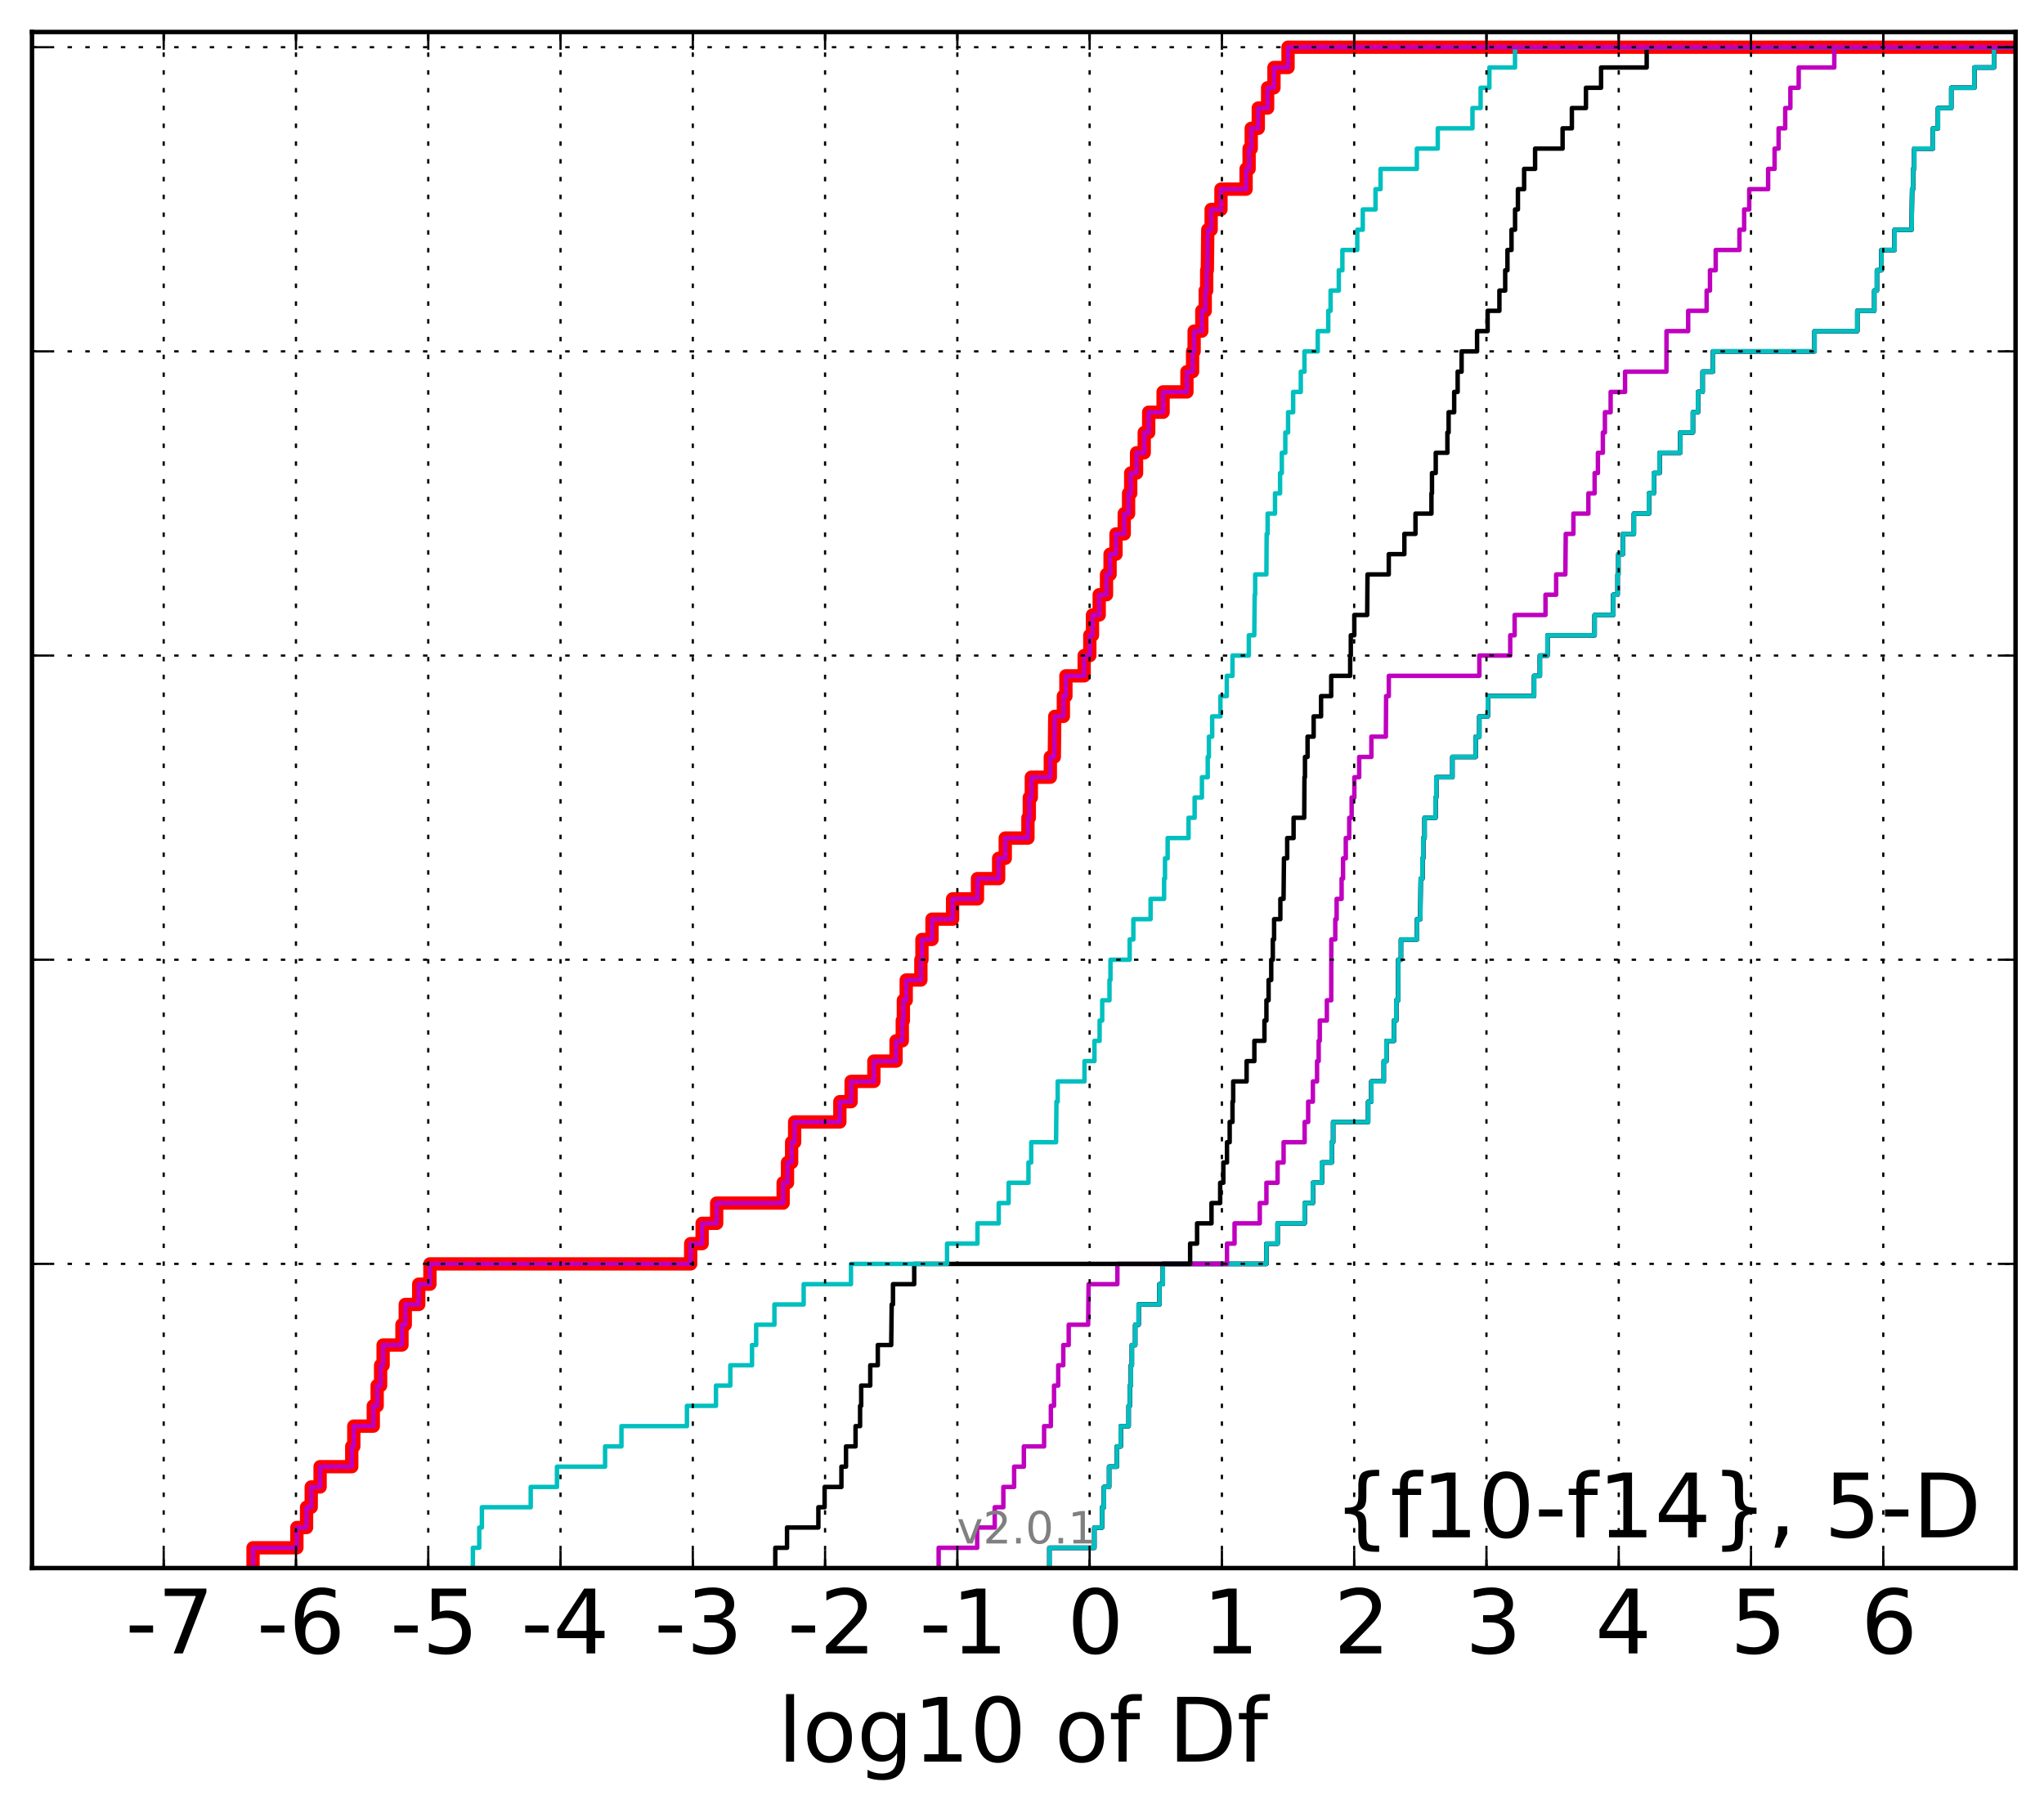<?xml version="1.0" encoding="utf-8" standalone="no"?>
<!DOCTYPE svg PUBLIC "-//W3C//DTD SVG 1.1//EN"
  "http://www.w3.org/Graphics/SVG/1.1/DTD/svg11.dtd">
<!-- Created with matplotlib (http://matplotlib.org/) -->
<svg height="407pt" version="1.1" viewBox="0 0 460 407" width="460pt" xmlns="http://www.w3.org/2000/svg" xmlns:xlink="http://www.w3.org/1999/xlink">
 <defs>
  <style type="text/css">
*{stroke-linecap:butt;stroke-linejoin:round;}
  </style>
 </defs>
 <g id="figure_1">
  <g id="patch_1">
   <path d="
M0 407.712
L460.8 407.712
L460.8 0
L0 0
z
" style="fill:#ffffff;"/>
  </g>
  <g id="axes_1">
   <g id="patch_2">
    <path d="
M7.2 352.8
L453.6 352.8
L453.6 7.2
L7.2 7.2
z
" style="fill:#ffffff;"/>
   </g>
   <g id="line2d_1">
    <path clip-path="url(#p948daaf33d)" d="
M56.949 352.8
L56.949 348.238
L66.814 348.238
L66.814 343.675
L68.993 343.675
L68.993 339.113
L70.043 339.113
L70.043 334.55
L72.04 334.55
L72.04 329.988
L79.16 329.988
L79.16 325.426
L79.623 325.426
L79.623 320.863
L84.01 320.863
L84.01 316.301
L84.882 316.301
L84.882 311.739
L85.654 311.739
L85.654 307.176
L86.222 307.176
L86.222 302.614
L90.461 302.614
L90.461 298.051
L91.207 298.051
L91.207 293.489
L94.236 293.489
L94.236 288.927
L96.753 288.927
L96.753 284.364
L155.438 284.364
L155.438 279.802
L158.012 279.802
L158.012 275.24
L161.285 275.24
L161.285 270.677
L176.246 270.677
L176.246 266.115
L177.224 266.115
L177.224 261.552
L178.153 261.552
L178.153 256.99
L178.832 256.99
L178.832 252.428
L189.008 252.428
L189.008 247.865
L191.544 247.865
L191.544 243.303
L196.665 243.303
L196.665 238.741
L201.655 238.741
L201.655 234.178
L203.058 234.178
L203.058 229.616
L203.302 229.616
L203.302 225.053
L203.945 225.053
L203.945 220.491
L207.242 220.491
L207.242 215.929
L207.484 215.929
L207.484 211.366
L209.744 211.366
L209.744 206.804
L214.378 206.804
L214.378 202.242
L219.976 202.242
L219.976 197.679
L224.742 197.679
L224.742 193.117
L226.232 193.117
L226.232 188.554
L231.336 188.554
L231.336 183.992
L231.645 183.992
L231.645 179.43
L232.1 179.43
L232.1 174.867
L236.375 174.867
L236.375 170.305
L237.274 170.305
L237.371 161.18
L239.31 161.18
L239.31 156.618
L239.882 156.618
L239.882 152.055
L243.989 152.055
L243.989 147.493
L245.264 147.493
L245.264 142.931
L245.863 142.931
L245.863 138.368
L247.376 138.368
L247.376 133.806
L249.021 133.806
L249.021 129.244
L249.822 129.244
L249.822 124.681
L251.156 124.681
L251.156 120.119
L253.009 120.119
L253.009 115.556
L253.987 115.556
L253.987 110.994
L254.465 110.994
L254.465 106.432
L255.781 106.432
L255.781 101.869
L257.508 101.869
L257.508 97.307
L258.514 97.307
L258.514 92.745
L261.756 92.745
L261.756 88.182
L267.12 88.182
L267.12 83.62
L268.39 83.62
L268.39 79.057
L268.737 79.057
L268.737 74.495
L270.467 74.495
L270.467 69.933
L271.239 69.933
L271.239 65.37
L271.563 65.37
L271.563 60.808
L271.709 60.808
L271.812 51.683
L272.569 51.683
L272.569 47.121
L274.775 47.121
L274.775 42.558
L280.433 42.558
L280.433 37.996
L281.109 37.996
L281.109 33.434
L281.591 33.434
L281.591 28.871
L283.175 28.871
L283.175 24.309
L285.276 24.309
L285.276 19.747
L286.706 19.747
L286.706 15.184
L289.871 15.184
L289.871 10.622
L289.871 10.622
L453.6 10.622
L453.6 10.622" style="fill:none;stroke:#ff0000;stroke-linecap:square;stroke-width:3.0;"/>
   </g>
   <g id="line2d_2">
    <path clip-path="url(#p948daaf33d)" d="
M236.164 352.8
L236.164 348.238
L246.281 348.238
L246.281 343.675
L248.027 343.675
L248.027 339.113
L248.439 339.113
L248.439 334.55
L249.602 334.55
L249.602 329.988
L251.344 329.988
L251.344 325.426
L252.229 325.426
L252.229 320.863
L254.001 320.863
L254.001 316.301
L254.28 316.301
L254.28 311.739
L254.506 311.739
L254.506 307.176
L254.728 307.176
L254.728 302.614
L255.477 302.614
L255.477 298.051
L256.248 298.051
L256.248 293.489
L260.927 293.489
L260.927 288.927
L261.703 288.927
L261.703 284.364
L285.005 284.364
L285.005 279.802
L287.519 279.802
L287.519 275.24
L293.609 275.24
L293.609 270.677
L295.466 270.677
L295.466 266.115
L297.479 266.115
L297.479 261.552
L299.692 261.552
L299.692 256.99
L300.019 256.99
L300.019 252.428
L307.902 252.428
L307.902 247.865
L308.623 247.865
L308.623 243.303
L311.415 243.303
L311.415 238.741
L312.008 238.741
L312.008 234.178
L313.718 234.178
L313.718 229.616
L314.23 229.616
L314.23 225.053
L314.65 225.053
L314.68 215.929
L315.284 215.929
L315.284 211.366
L318.9 211.366
L318.9 206.804
L319.642 206.804
L319.73 197.679
L320.116 197.679
L320.116 193.117
L320.3 193.117
L320.3 188.554
L320.599 188.554
L320.599 183.992
L323.061 183.992
L323.061 179.43
L323.234 179.43
L323.234 174.867
L326.864 174.867
L326.864 170.305
L332.106 170.305
L332.106 165.743
L332.926 165.743
L332.926 161.18
L334.828 161.18
L334.828 156.618
L345.247 156.618
L345.247 152.055
L346.545 152.055
L346.545 147.493
L348.254 147.493
L348.254 142.931
L358.869 142.931
L358.869 138.368
L363.051 138.368
L363.051 133.806
L364.041 133.806
L364.041 129.244
L364.212 129.244
L364.212 124.681
L365.258 124.681
L365.258 120.119
L367.704 120.119
L367.704 115.556
L371.09 115.556
L371.09 110.994
L372.184 110.994
L372.184 106.432
L373.483 106.432
L373.483 101.869
L378.146 101.869
L378.146 97.307
L380.988 97.307
L380.988 92.745
L382.138 92.745
L382.138 88.182
L383.176 88.182
L383.176 83.62
L385.5 83.62
L385.5 79.057
L408.36 79.057
L408.36 74.495
L417.981 74.495
L417.981 69.933
L421.807 69.933
L421.807 65.37
L422.395 65.37
L422.395 60.808
L423.41 60.808
L423.41 56.245
L426.377 56.245
L426.377 51.683
L430.209 51.683
L430.315 42.558
L430.536 42.558
L430.536 37.996
L430.805 37.996
L430.805 33.434
L435.007 33.434
L435.007 28.871
L436.139 28.871
L436.139 24.309
L439.134 24.309
L439.134 19.747
L444.327 19.747
L444.327 15.184
L448.746 15.184
L448.746 10.622
L448.746 10.622
L453.6 10.622
L453.6 10.622" style="fill:none;stroke:#00bfbf;stroke-linecap:square;"/>
   </g>
   <g id="line2d_3">
    <path clip-path="url(#p948daaf33d)" d="
M236.164 352.8
L236.164 348.238
L246.281 348.238
L246.281 343.675
L248.027 343.675
L248.027 339.113
L248.439 339.113
L248.439 334.55
L249.602 334.55
L249.602 329.988
L251.344 329.988
L251.344 325.426
L252.229 325.426
L252.229 320.863
L254.001 320.863
L254.001 316.301
L254.28 316.301
L254.28 311.739
L254.506 311.739
L254.506 307.176
L254.728 307.176
L254.728 302.614
L255.477 302.614
L255.477 298.051
L256.248 298.051
L256.248 293.489
L260.927 293.489
L260.927 288.927
L261.703 288.927
L261.703 284.364
L285.005 284.364
L285.005 279.802
L287.519 279.802
L287.519 275.24
L293.609 275.24
L293.609 270.677
L295.466 270.677
L295.466 266.115
L297.479 266.115
L297.479 261.552
L299.692 261.552
L299.692 256.99
L300.019 256.99
L300.019 252.428
L307.902 252.428
L307.902 247.865
L308.623 247.865
L308.623 243.303
L311.415 243.303
L311.415 238.741
L312.008 238.741
L312.008 234.178
L313.718 234.178
L313.718 229.616
L314.23 229.616
L314.23 225.053
L314.65 225.053
L314.68 215.929
L315.284 215.929
L315.284 211.366
L318.9 211.366
L318.9 206.804
L319.642 206.804
L319.73 197.679
L320.116 197.679
L320.116 193.117
L320.3 193.117
L320.3 188.554
L320.599 188.554
L320.599 183.992
L323.061 183.992
L323.061 179.43
L323.234 179.43
L323.234 174.867
L326.864 174.867
L326.864 170.305
L332.106 170.305
L332.106 165.743
L332.926 165.743
L332.926 161.18
L334.828 161.18
L334.828 156.618
L345.247 156.618
L345.247 152.055
L346.545 152.055
L346.545 147.493
L348.254 147.493
L348.254 142.931
L358.869 142.931
L358.869 138.368
L363.051 138.368
L363.051 133.806
L364.041 133.806
L364.041 129.244
L364.212 129.244
L364.212 124.681
L365.258 124.681
L365.258 120.119
L367.704 120.119
L367.704 115.556
L371.09 115.556
L371.09 110.994
L372.184 110.994
L372.184 106.432
L373.483 106.432
L373.483 101.869
L378.146 101.869
L378.146 97.307
L380.988 97.307
L380.988 92.745
L382.138 92.745
L382.138 88.182
L383.176 88.182
L383.176 83.62
L385.5 83.62
L385.5 79.057
L408.36 79.057
L408.36 74.495
L417.981 74.495
L417.981 69.933
L421.807 69.933
L421.807 65.37
L422.395 65.37
L422.395 60.808
L423.41 60.808
L423.41 56.245
L426.377 56.245
L426.377 51.683
L430.209 51.683
L430.315 42.558
L430.536 42.558
L430.536 37.996
L430.805 37.996
L430.805 33.434
L435.007 33.434
L435.007 28.871
L436.139 28.871
L436.139 24.309
L439.134 24.309
L439.134 19.747
L444.327 19.747
L444.327 15.184
L448.746 15.184
L448.746 10.622
L448.746 10.622
L453.6 10.622
L453.6 10.622" style="fill:none;stroke:#bf00bf;stroke-linecap:square;"/>
   </g>
   <g id="line2d_4">
    <path clip-path="url(#p948daaf33d)" d="
M236.164 352.8
L236.164 348.238
L246.281 348.238
L246.281 343.675
L248.027 343.675
L248.027 339.113
L248.439 339.113
L248.439 334.55
L249.602 334.55
L249.602 329.988
L251.344 329.988
L251.344 325.426
L252.229 325.426
L252.229 320.863
L254.001 320.863
L254.001 316.301
L254.28 316.301
L254.28 311.739
L254.506 311.739
L254.506 307.176
L254.728 307.176
L254.728 302.614
L255.477 302.614
L255.477 298.051
L256.248 298.051
L256.248 293.489
L260.927 293.489
L260.927 288.927
L261.703 288.927
L261.703 284.364
L285.005 284.364
L285.005 279.802
L287.519 279.802
L287.519 275.24
L293.609 275.24
L293.609 270.677
L295.466 270.677
L295.466 266.115
L297.479 266.115
L297.479 261.552
L299.692 261.552
L299.692 256.99
L300.019 256.99
L300.019 252.428
L307.902 252.428
L307.902 247.865
L308.623 247.865
L308.623 243.303
L311.415 243.303
L311.415 238.741
L312.008 238.741
L312.008 234.178
L313.718 234.178
L313.718 229.616
L314.23 229.616
L314.23 225.053
L314.65 225.053
L314.68 215.929
L315.284 215.929
L315.284 211.366
L318.9 211.366
L318.9 206.804
L319.642 206.804
L319.73 197.679
L320.116 197.679
L320.116 193.117
L320.3 193.117
L320.3 188.554
L320.599 188.554
L320.599 183.992
L323.061 183.992
L323.061 179.43
L323.234 179.43
L323.234 174.867
L326.864 174.867
L326.864 170.305
L332.106 170.305
L332.106 165.743
L332.926 165.743
L332.926 161.18
L334.828 161.18
L334.828 156.618
L345.247 156.618
L345.247 152.055
L346.545 152.055
L346.545 147.493
L348.254 147.493
L348.254 142.931
L358.869 142.931
L358.869 138.368
L363.051 138.368
L363.051 133.806
L364.041 133.806
L364.041 129.244
L364.212 129.244
L364.212 124.681
L365.258 124.681
L365.258 120.119
L367.704 120.119
L367.704 115.556
L371.09 115.556
L371.09 110.994
L372.184 110.994
L372.184 106.432
L373.483 106.432
L373.483 101.869
L378.146 101.869
L378.146 97.307
L380.988 97.307
L380.988 92.745
L382.138 92.745
L382.138 88.182
L383.176 88.182
L383.176 83.62
L385.5 83.62
L385.5 79.057
L408.36 79.057
L408.36 74.495
L417.981 74.495
L417.981 69.933
L421.807 69.933
L421.807 65.37
L422.395 65.37
L422.395 60.808
L423.41 60.808
L423.41 56.245
L426.377 56.245
L426.377 51.683
L430.209 51.683
L430.315 42.558
L430.536 42.558
L430.536 37.996
L430.805 37.996
L430.805 33.434
L435.007 33.434
L435.007 28.871
L436.139 28.871
L436.139 24.309
L439.134 24.309
L439.134 19.747
L444.327 19.747
L444.327 15.184
L448.746 15.184
L448.746 10.622
L448.746 10.622
L453.6 10.622
L453.6 10.622" style="fill:none;stroke:#000000;stroke-linecap:square;"/>
   </g>
   <g id="line2d_5">
    <path clip-path="url(#p948daaf33d)" d="
M236.164 352.8
L236.164 348.238
L246.281 348.238
L246.281 343.675
L248.027 343.675
L248.027 339.113
L248.439 339.113
L248.439 334.55
L249.602 334.55
L249.602 329.988
L251.344 329.988
L251.344 325.426
L252.229 325.426
L252.229 320.863
L254.001 320.863
L254.001 316.301
L254.28 316.301
L254.28 311.739
L254.506 311.739
L254.506 307.176
L254.728 307.176
L254.728 302.614
L255.477 302.614
L255.477 298.051
L256.248 298.051
L256.248 293.489
L260.927 293.489
L260.927 288.927
L261.703 288.927
L261.703 284.364
L285.005 284.364
L285.005 279.802
L287.519 279.802
L287.519 275.24
L293.609 275.24
L293.609 270.677
L295.466 270.677
L295.466 266.115
L297.479 266.115
L297.479 261.552
L299.692 261.552
L299.692 256.99
L300.019 256.99
L300.019 252.428
L307.902 252.428
L307.902 247.865
L308.623 247.865
L308.623 243.303
L311.415 243.303
L311.415 238.741
L312.008 238.741
L312.008 234.178
L313.718 234.178
L313.718 229.616
L314.23 229.616
L314.23 225.053
L314.65 225.053
L314.68 215.929
L315.284 215.929
L315.284 211.366
L318.9 211.366
L318.9 206.804
L319.642 206.804
L319.73 197.679
L320.116 197.679
L320.116 193.117
L320.3 193.117
L320.3 188.554
L320.599 188.554
L320.599 183.992
L323.061 183.992
L323.061 179.43
L323.234 179.43
L323.234 174.867
L326.864 174.867
L326.864 170.305
L332.106 170.305
L332.106 165.743
L332.926 165.743
L332.926 161.18
L334.828 161.18
L334.828 156.618
L345.247 156.618
L345.247 152.055
L346.545 152.055
L346.545 147.493
L348.254 147.493
L348.254 142.931
L358.869 142.931
L358.869 138.368
L363.051 138.368
L363.051 133.806
L364.041 133.806
L364.041 129.244
L364.212 129.244
L364.212 124.681
L365.258 124.681
L365.258 120.119
L367.704 120.119
L367.704 115.556
L371.09 115.556
L371.09 110.994
L372.184 110.994
L372.184 106.432
L373.483 106.432
L373.483 101.869
L378.146 101.869
L378.146 97.307
L380.988 97.307
L380.988 92.745
L382.138 92.745
L382.138 88.182
L383.176 88.182
L383.176 83.62
L385.5 83.62
L385.5 79.057
L408.36 79.057
L408.36 74.495
L417.981 74.495
L417.981 69.933
L421.807 69.933
L421.807 65.37
L422.395 65.37
L422.395 60.808
L423.41 60.808
L423.41 56.245
L426.377 56.245
L426.377 51.683
L430.209 51.683
L430.315 42.558
L430.536 42.558
L430.536 37.996
L430.805 37.996
L430.805 33.434
L435.007 33.434
L435.007 28.871
L436.139 28.871
L436.139 24.309
L439.134 24.309
L439.134 19.747
L444.327 19.747
L444.327 15.184
L448.746 15.184
L448.746 10.622
L448.746 10.622
L453.6 10.622
L453.6 10.622" style="fill:none;stroke:#00bfbf;stroke-linecap:square;"/>
   </g>
   <g id="line2d_6">
    <path clip-path="url(#p948daaf33d)" d="
M211.242 352.8
L211.242 348.238
L219.912 348.238
L219.912 343.675
L223.86 343.675
L223.86 339.113
L225.802 339.113
L225.802 334.55
L228.23 334.55
L228.23 329.988
L230.418 329.988
L230.418 325.426
L234.974 325.426
L234.974 320.863
L236.495 320.863
L236.495 316.301
L237.211 316.301
L237.211 311.739
L238.151 311.739
L238.151 307.176
L239.294 307.176
L239.294 302.614
L240.513 302.614
L240.513 298.051
L244.887 298.051
L244.991 288.927
L251.467 288.927
L251.467 284.364
L276.135 284.364
L276.135 279.802
L277.834 279.802
L277.834 275.24
L283.513 275.24
L283.513 270.677
L285.005 270.677
L285.005 266.115
L287.519 266.115
L287.519 261.552
L288.871 261.552
L288.871 256.99
L293.609 256.99
L293.609 252.428
L294.403 252.428
L294.403 247.865
L295.466 247.865
L295.466 243.303
L296.404 243.303
L296.404 238.741
L296.766 238.741
L296.766 234.178
L297.015 234.178
L297.015 229.616
L298.608 229.616
L298.608 225.053
L299.591 225.053
L299.614 211.366
L300.502 211.366
L300.502 206.804
L300.809 206.804
L300.809 202.242
L301.928 202.242
L301.928 197.679
L302.254 197.679
L302.254 193.117
L302.867 193.117
L302.867 188.554
L303.642 188.554
L303.642 183.992
L304.186 183.992
L304.186 179.43
L304.796 179.43
L304.796 174.867
L305.884 174.867
L305.884 170.305
L308.626 170.305
L308.626 165.743
L311.885 165.743
L311.946 156.618
L312.551 156.618
L312.551 152.055
L332.926 152.055
L332.926 147.493
L339.873 147.493
L339.873 142.931
L340.866 142.931
L340.866 138.368
L347.813 138.368
L347.813 133.806
L350.207 133.806
L350.207 129.244
L352.281 129.244
L352.37 120.119
L354.093 120.119
L354.093 115.556
L357.464 115.556
L357.464 110.994
L358.869 110.994
L358.869 106.432
L359.61 106.432
L359.61 101.869
L360.72 101.869
L360.72 97.307
L361.184 97.307
L361.184 92.745
L362.473 92.745
L362.473 88.182
L365.719 88.182
L365.719 83.62
L375.029 83.62
L375.047 74.495
L379.922 74.495
L379.922 69.933
L384.076 69.933
L384.076 65.37
L384.827 65.37
L384.827 60.808
L386.117 60.808
L386.117 56.245
L391.46 56.245
L391.46 51.683
L392.517 51.683
L392.517 47.121
L393.666 47.121
L393.666 42.558
L397.919 42.558
L397.919 37.996
L399.37 37.996
L399.37 33.434
L400.274 33.434
L400.274 28.871
L401.762 28.871
L401.762 24.309
L402.922 24.309
L402.922 19.747
L404.795 19.747
L404.795 15.184
L412.806 15.184
L412.806 10.622
L412.806 10.622
L453.6 10.622
L453.6 10.622" style="fill:none;stroke:#bf00bf;stroke-linecap:square;"/>
   </g>
   <g id="line2d_7">
    <path clip-path="url(#p948daaf33d)" d="
M174.477 352.8
L174.477 348.238
L177.12 348.238
L177.12 343.675
L184.175 343.675
L184.175 339.113
L185.576 339.113
L185.576 334.55
L189.359 334.55
L189.359 329.988
L190.394 329.988
L190.394 325.426
L192.54 325.426
L192.54 320.863
L193.56 320.863
L193.56 316.301
L193.812 316.301
L193.812 311.739
L195.851 311.739
L195.851 307.176
L197.548 307.176
L197.548 302.614
L200.567 302.614
L200.675 293.489
L200.964 293.489
L200.964 288.927
L205.742 288.927
L205.742 284.364
L267.834 284.364
L267.834 279.802
L269.402 279.802
L269.402 275.24
L272.646 275.24
L272.646 270.677
L274.598 270.677
L274.598 266.115
L275.31 266.115
L275.31 261.552
L276.131 261.552
L276.131 256.99
L276.738 256.99
L276.738 252.428
L277.373 252.428
L277.373 247.865
L277.53 247.865
L277.53 243.303
L280.55 243.303
L280.55 238.741
L282.293 238.741
L282.293 234.178
L284.561 234.178
L284.561 229.616
L285.005 229.616
L285.005 225.053
L285.493 225.053
L285.493 220.491
L286.091 220.491
L286.091 215.929
L286.447 215.929
L286.447 211.366
L286.735 211.366
L286.735 206.804
L288.145 206.804
L288.145 202.242
L288.863 202.242
L288.953 193.117
L289.68 193.117
L289.68 188.554
L291.119 188.554
L291.119 183.992
L293.515 183.992
L293.571 174.867
L293.681 174.867
L293.681 170.305
L294.264 170.305
L294.264 165.743
L295.636 165.743
L295.636 161.18
L297.306 161.18
L297.306 156.618
L299.586 156.618
L299.586 152.055
L303.854 152.055
L303.854 147.493
L303.997 147.493
L303.997 142.931
L304.785 142.931
L304.785 138.368
L307.684 138.368
L307.759 129.244
L312.541 129.244
L312.541 124.681
L316.051 124.681
L316.051 120.119
L318.552 120.119
L318.552 115.556
L322.146 115.556
L322.146 110.994
L322.266 110.994
L322.266 106.432
L323.113 106.432
L323.113 101.869
L325.733 101.869
L325.733 97.307
L326.009 97.307
L326.009 92.745
L327.262 92.745
L327.262 88.182
L328.044 88.182
L328.044 83.62
L328.932 83.62
L328.932 79.057
L332.415 79.057
L332.415 74.495
L334.787 74.495
L334.787 69.933
L337.439 69.933
L337.439 65.37
L338.743 65.37
L338.743 60.808
L339.247 60.808
L339.247 56.245
L340.165 56.245
L340.165 51.683
L340.961 51.683
L340.961 47.121
L341.607 47.121
L341.607 42.558
L343.001 42.558
L343.001 37.996
L345.471 37.996
L345.471 33.434
L351.66 33.434
L351.66 28.871
L353.748 28.871
L353.748 24.309
L356.916 24.309
L356.916 19.747
L360.319 19.747
L360.319 15.184
L370.586 15.184
L370.586 10.622
L370.586 10.622
L453.6 10.622
L453.6 10.622" style="fill:none;stroke:#000000;stroke-linecap:square;"/>
   </g>
   <g id="line2d_8">
    <path clip-path="url(#p948daaf33d)" d="
M106.42 352.8
L106.42 348.238
L107.851 348.238
L107.851 343.675
L108.45 343.675
L108.45 339.113
L119.439 339.113
L119.439 334.55
L125.341 334.55
L125.341 329.988
L136.175 329.988
L136.175 325.426
L139.858 325.426
L139.858 320.863
L154.593 320.863
L154.593 316.301
L161.129 316.301
L161.129 311.739
L164.357 311.739
L164.357 307.176
L169.242 307.176
L169.242 302.614
L170.17 302.614
L170.17 298.051
L174.283 298.051
L174.283 293.489
L180.862 293.489
L180.862 288.927
L191.514 288.927
L191.514 284.364
L213.13 284.364
L213.13 279.802
L219.977 279.802
L219.977 275.24
L224.761 275.24
L224.761 270.677
L226.991 270.677
L226.991 266.115
L231.454 266.115
L231.454 261.552
L232.07 261.552
L232.07 256.99
L237.667 256.99
L237.755 247.865
L238.034 247.865
L238.034 243.303
L244.061 243.303
L244.061 238.741
L246.305 238.741
L246.305 234.178
L247.466 234.178
L247.466 229.616
L248.051 229.616
L248.051 225.053
L249.69 225.053
L249.69 220.491
L249.914 220.491
L249.914 215.929
L254.231 215.929
L254.231 211.366
L255.063 211.366
L255.063 206.804
L258.938 206.804
L258.938 202.242
L261.979 202.242
L261.979 197.679
L262.185 197.679
L262.185 193.117
L262.78 193.117
L262.78 188.554
L267.484 188.554
L267.484 183.992
L268.849 183.992
L268.849 179.43
L270.492 179.43
L270.492 174.867
L271.797 174.867
L271.797 170.305
L272.061 170.305
L272.061 165.743
L272.8 165.743
L272.8 161.18
L274.654 161.18
L274.654 156.618
L276.086 156.618
L276.086 152.055
L277.373 152.055
L277.373 147.493
L281.05 147.493
L281.05 142.931
L282.274 142.931
L282.371 133.806
L282.475 133.806
L282.475 129.244
L285.002 129.244
L285.061 120.119
L285.277 120.119
L285.277 115.556
L286.94 115.556
L286.94 110.994
L288.082 110.994
L288.082 106.432
L288.474 106.432
L288.474 101.869
L289.261 101.869
L289.261 97.307
L289.881 97.307
L289.881 92.745
L291.024 92.745
L291.024 88.182
L292.743 88.182
L292.743 83.62
L293.563 83.62
L293.563 79.057
L296.557 79.057
L296.557 74.495
L298.926 74.495
L298.926 69.933
L299.446 69.933
L299.446 65.37
L301.297 65.37
L301.297 60.808
L302.102 60.808
L302.102 56.245
L305.454 56.245
L305.454 51.683
L306.695 51.683
L306.695 47.121
L309.557 47.121
L309.557 42.558
L310.692 42.558
L310.692 37.996
L318.864 37.996
L318.864 33.434
L323.573 33.434
L323.573 28.871
L331.376 28.871
L331.376 24.309
L333.208 24.309
L333.208 19.747
L335.18 19.747
L335.18 15.184
L340.953 15.184
L340.953 10.622
L340.953 10.622
L453.6 10.622
L453.6 10.622" style="fill:none;stroke:#00bfbf;stroke-linecap:square;"/>
   </g>
   <g id="line2d_9">
    <path clip-path="url(#p948daaf33d)" d="
M56.949 352.8
L56.949 348.238
L66.814 348.238
L66.814 343.675
L68.993 343.675
L68.993 339.113
L70.043 339.113
L70.043 334.55
L72.04 334.55
L72.04 329.988
L79.16 329.988
L79.16 325.426
L79.623 325.426
L79.623 320.863
L84.01 320.863
L84.01 316.301
L84.882 316.301
L84.882 311.739
L85.654 311.739
L85.654 307.176
L86.222 307.176
L86.222 302.614
L90.461 302.614
L90.461 298.051
L91.207 298.051
L91.207 293.489
L94.236 293.489
L94.236 288.927
L96.753 288.927
L96.753 284.364
L155.438 284.364
L155.438 279.802
L158.012 279.802
L158.012 275.24
L161.285 275.24
L161.285 270.677
L176.246 270.677
L176.246 266.115
L177.224 266.115
L177.224 261.552
L178.153 261.552
L178.153 256.99
L178.832 256.99
L178.832 252.428
L189.008 252.428
L189.008 247.865
L191.544 247.865
L191.544 243.303
L196.665 243.303
L196.665 238.741
L201.655 238.741
L201.655 234.178
L203.058 234.178
L203.058 229.616
L203.302 229.616
L203.302 225.053
L203.945 225.053
L203.945 220.491
L207.242 220.491
L207.242 215.929
L207.484 215.929
L207.484 211.366
L209.744 211.366
L209.744 206.804
L214.378 206.804
L214.378 202.242
L219.976 202.242
L219.976 197.679
L224.742 197.679
L224.742 193.117
L226.232 193.117
L226.232 188.554
L231.336 188.554
L231.336 183.992
L231.645 183.992
L231.645 179.43
L232.1 179.43
L232.1 174.867
L236.375 174.867
L236.375 170.305
L237.274 170.305
L237.371 161.18
L239.31 161.18
L239.31 156.618
L239.882 156.618
L239.882 152.055
L243.989 152.055
L243.989 147.493
L245.264 147.493
L245.264 142.931
L245.863 142.931
L245.863 138.368
L247.376 138.368
L247.376 133.806
L249.021 133.806
L249.021 129.244
L249.822 129.244
L249.822 124.681
L251.156 124.681
L251.156 120.119
L253.009 120.119
L253.009 115.556
L253.987 115.556
L253.987 110.994
L254.465 110.994
L254.465 106.432
L255.781 106.432
L255.781 101.869
L257.508 101.869
L257.508 97.307
L258.514 97.307
L258.514 92.745
L261.756 92.745
L261.756 88.182
L267.12 88.182
L267.12 83.62
L268.39 83.62
L268.39 79.057
L268.737 79.057
L268.737 74.495
L270.467 74.495
L270.467 69.933
L271.239 69.933
L271.239 65.37
L271.563 65.37
L271.563 60.808
L271.709 60.808
L271.812 51.683
L272.569 51.683
L272.569 47.121
L274.775 47.121
L274.775 42.558
L280.433 42.558
L280.433 37.996
L281.109 37.996
L281.109 33.434
L281.591 33.434
L281.591 28.871
L283.175 28.871
L283.175 24.309
L285.276 24.309
L285.276 19.747
L286.706 19.747
L286.706 15.184
L289.871 15.184
L289.871 10.622
L289.871 10.622
L453.6 10.622
L453.6 10.622" style="fill:none;stroke:#bf00bf;stroke-linecap:square;"/>
   </g>
   <g id="patch_3">
    <path d="
M7.2 7.2
L453.6 7.2" style="fill:none;stroke:#000000;stroke-linecap:square;stroke-linejoin:miter;"/>
   </g>
   <g id="patch_4">
    <path d="
M453.6 352.8
L453.6 7.2" style="fill:none;stroke:#000000;stroke-linecap:square;stroke-linejoin:miter;"/>
   </g>
   <g id="patch_5">
    <path d="
M7.2 352.8
L453.6 352.8" style="fill:none;stroke:#000000;stroke-linecap:square;stroke-linejoin:miter;"/>
   </g>
   <g id="patch_6">
    <path d="
M7.2 352.8
L7.2 7.2" style="fill:none;stroke:#000000;stroke-linecap:square;stroke-linejoin:miter;"/>
   </g>
   <g id="matplotlib.axis_1">
    <g id="xtick_1"/>
    <g id="xtick_2">
     <g id="line2d_10">
      <path clip-path="url(#p948daaf33d)" d="
M36.84 352.8
L36.84 7.2" style="fill:none;stroke:#000000;stroke-dasharray:1,3;stroke-dashoffset:0.0;stroke-width:0.5;"/>
     </g>
     <g id="line2d_11">
      <defs>
       <path d="
M0 0
L0 -4" id="m93b0483c22" style="stroke:#000000;stroke-width:0.5;"/>
      </defs>
      <g>
       <use style="stroke:#000000;stroke-width:0.5;" x="36.84" xlink:href="#m93b0483c22" y="352.8"/>
      </g>
     </g>
     <g id="line2d_12">
      <defs>
       <path d="
M0 0
L0 4" id="m741efc42ff" style="stroke:#000000;stroke-width:0.5;"/>
      </defs>
      <g>
       <use style="stroke:#000000;stroke-width:0.5;" x="36.84" xlink:href="#m741efc42ff" y="7.2"/>
      </g>
     </g>
     <g id="text_1">
      <!-- -7 -->
      <defs>
       <path d="
M4.891 31.391
L31.203 31.391
L31.203 23.391
L4.891 23.391
z
" id="BitstreamVeraSans-Roman-2d"/>
       <path d="
M8.203 72.906
L55.078 72.906
L55.078 68.703
L28.609 0
L18.312 0
L43.219 64.594
L8.203 64.594
z
" id="BitstreamVeraSans-Roman-37"/>
      </defs>
      <g transform="translate(28.213 371.997)scale(0.2 -0.2)">
       <use xlink:href="#BitstreamVeraSans-Roman-2d"/>
       <use x="36.084" xlink:href="#BitstreamVeraSans-Roman-37"/>
      </g>
     </g>
    </g>
    <g id="xtick_3">
     <g id="line2d_13">
      <path clip-path="url(#p948daaf33d)" d="
M66.609 352.8
L66.609 7.2" style="fill:none;stroke:#000000;stroke-dasharray:1,3;stroke-dashoffset:0.0;stroke-width:0.5;"/>
     </g>
     <g id="line2d_14">
      <g>
       <use style="stroke:#000000;stroke-width:0.5;" x="66.609" xlink:href="#m93b0483c22" y="352.8"/>
      </g>
     </g>
     <g id="line2d_15">
      <g>
       <use style="stroke:#000000;stroke-width:0.5;" x="66.609" xlink:href="#m741efc42ff" y="7.2"/>
      </g>
     </g>
     <g id="text_2">
      <!-- -6 -->
      <defs>
       <path d="
M33.016 40.375
Q26.375 40.375 22.484 35.828
Q18.609 31.297 18.609 23.391
Q18.609 15.531 22.484 10.953
Q26.375 6.391 33.016 6.391
Q39.656 6.391 43.531 10.953
Q47.406 15.531 47.406 23.391
Q47.406 31.297 43.531 35.828
Q39.656 40.375 33.016 40.375
M52.594 71.297
L52.594 62.312
Q48.875 64.062 45.094 64.984
Q41.312 65.922 37.594 65.922
Q27.828 65.922 22.672 59.328
Q17.531 52.734 16.797 39.406
Q19.672 43.656 24.016 45.922
Q28.375 48.188 33.594 48.188
Q44.578 48.188 50.953 41.516
Q57.328 34.859 57.328 23.391
Q57.328 12.156 50.688 5.359
Q44.047 -1.422 33.016 -1.422
Q20.359 -1.422 13.672 8.266
Q6.984 17.969 6.984 36.375
Q6.984 53.656 15.188 63.938
Q23.391 74.219 37.203 74.219
Q40.922 74.219 44.703 73.484
Q48.484 72.75 52.594 71.297" id="BitstreamVeraSans-Roman-36"/>
      </defs>
      <g transform="translate(57.757 371.997)scale(0.2 -0.2)">
       <use xlink:href="#BitstreamVeraSans-Roman-2d"/>
       <use x="36.084" xlink:href="#BitstreamVeraSans-Roman-36"/>
      </g>
     </g>
    </g>
    <g id="xtick_4">
     <g id="line2d_16">
      <path clip-path="url(#p948daaf33d)" d="
M96.377 352.8
L96.377 7.2" style="fill:none;stroke:#000000;stroke-dasharray:1,3;stroke-dashoffset:0.0;stroke-width:0.5;"/>
     </g>
     <g id="line2d_17">
      <g>
       <use style="stroke:#000000;stroke-width:0.5;" x="96.377" xlink:href="#m93b0483c22" y="352.8"/>
      </g>
     </g>
     <g id="line2d_18">
      <g>
       <use style="stroke:#000000;stroke-width:0.5;" x="96.377" xlink:href="#m741efc42ff" y="7.2"/>
      </g>
     </g>
     <g id="text_3">
      <!-- -5 -->
      <defs>
       <path d="
M10.797 72.906
L49.516 72.906
L49.516 64.594
L19.828 64.594
L19.828 46.734
Q21.969 47.469 24.109 47.828
Q26.266 48.188 28.422 48.188
Q40.625 48.188 47.75 41.5
Q54.891 34.812 54.891 23.391
Q54.891 11.625 47.562 5.094
Q40.234 -1.422 26.906 -1.422
Q22.312 -1.422 17.547 -0.641
Q12.797 0.141 7.719 1.703
L7.719 11.625
Q12.109 9.234 16.797 8.062
Q21.484 6.891 26.703 6.891
Q35.156 6.891 40.078 11.328
Q45.016 15.766 45.016 23.391
Q45.016 31 40.078 35.438
Q35.156 39.891 26.703 39.891
Q22.75 39.891 18.812 39.016
Q14.891 38.141 10.797 36.281
z
" id="BitstreamVeraSans-Roman-35"/>
      </defs>
      <g transform="translate(87.769 371.997)scale(0.2 -0.2)">
       <use xlink:href="#BitstreamVeraSans-Roman-2d"/>
       <use x="36.084" xlink:href="#BitstreamVeraSans-Roman-35"/>
      </g>
     </g>
    </g>
    <g id="xtick_5">
     <g id="line2d_19">
      <path clip-path="url(#p948daaf33d)" d="
M126.146 352.8
L126.146 7.2" style="fill:none;stroke:#000000;stroke-dasharray:1,3;stroke-dashoffset:0.0;stroke-width:0.5;"/>
     </g>
     <g id="line2d_20">
      <g>
       <use style="stroke:#000000;stroke-width:0.5;" x="126.146" xlink:href="#m93b0483c22" y="352.8"/>
      </g>
     </g>
     <g id="line2d_21">
      <g>
       <use style="stroke:#000000;stroke-width:0.5;" x="126.146" xlink:href="#m741efc42ff" y="7.2"/>
      </g>
     </g>
     <g id="text_4">
      <!-- -4 -->
      <defs>
       <path d="
M37.797 64.312
L12.891 25.391
L37.797 25.391
z

M35.203 72.906
L47.609 72.906
L47.609 25.391
L58.016 25.391
L58.016 17.188
L47.609 17.188
L47.609 0
L37.797 0
L37.797 17.188
L4.891 17.188
L4.891 26.703
z
" id="BitstreamVeraSans-Roman-34"/>
      </defs>
      <g transform="translate(117.225 371.997)scale(0.2 -0.2)">
       <use xlink:href="#BitstreamVeraSans-Roman-2d"/>
       <use x="36.084" xlink:href="#BitstreamVeraSans-Roman-34"/>
      </g>
     </g>
    </g>
    <g id="xtick_6">
     <g id="line2d_22">
      <path clip-path="url(#p948daaf33d)" d="
M155.914 352.8
L155.914 7.2" style="fill:none;stroke:#000000;stroke-dasharray:1,3;stroke-dashoffset:0.0;stroke-width:0.5;"/>
     </g>
     <g id="line2d_23">
      <g>
       <use style="stroke:#000000;stroke-width:0.5;" x="155.914" xlink:href="#m93b0483c22" y="352.8"/>
      </g>
     </g>
     <g id="line2d_24">
      <g>
       <use style="stroke:#000000;stroke-width:0.5;" x="155.914" xlink:href="#m741efc42ff" y="7.2"/>
      </g>
     </g>
     <g id="text_5">
      <!-- -3 -->
      <defs>
       <path d="
M40.578 39.312
Q47.656 37.797 51.625 33
Q55.609 28.219 55.609 21.188
Q55.609 10.406 48.188 4.484
Q40.766 -1.422 27.094 -1.422
Q22.516 -1.422 17.656 -0.516
Q12.797 0.391 7.625 2.203
L7.625 11.719
Q11.719 9.328 16.594 8.109
Q21.484 6.891 26.812 6.891
Q36.078 6.891 40.938 10.547
Q45.797 14.203 45.797 21.188
Q45.797 27.641 41.281 31.266
Q36.766 34.906 28.719 34.906
L20.219 34.906
L20.219 43.016
L29.109 43.016
Q36.375 43.016 40.234 45.922
Q44.094 48.828 44.094 54.297
Q44.094 59.906 40.109 62.906
Q36.141 65.922 28.719 65.922
Q24.656 65.922 20.016 65.031
Q15.375 64.156 9.812 62.312
L9.812 71.094
Q15.438 72.656 20.344 73.438
Q25.25 74.219 29.594 74.219
Q40.828 74.219 47.359 69.109
Q53.906 64.016 53.906 55.328
Q53.906 49.266 50.438 45.094
Q46.969 40.922 40.578 39.312" id="BitstreamVeraSans-Roman-33"/>
      </defs>
      <g transform="translate(147.235 371.997)scale(0.2 -0.2)">
       <use xlink:href="#BitstreamVeraSans-Roman-2d"/>
       <use x="36.084" xlink:href="#BitstreamVeraSans-Roman-33"/>
      </g>
     </g>
    </g>
    <g id="xtick_7">
     <g id="line2d_25">
      <path clip-path="url(#p948daaf33d)" d="
M185.683 352.8
L185.683 7.2" style="fill:none;stroke:#000000;stroke-dasharray:1,3;stroke-dashoffset:0.0;stroke-width:0.5;"/>
     </g>
     <g id="line2d_26">
      <g>
       <use style="stroke:#000000;stroke-width:0.5;" x="185.683" xlink:href="#m93b0483c22" y="352.8"/>
      </g>
     </g>
     <g id="line2d_27">
      <g>
       <use style="stroke:#000000;stroke-width:0.5;" x="185.683" xlink:href="#m741efc42ff" y="7.2"/>
      </g>
     </g>
     <g id="text_6">
      <!-- -2 -->
      <defs>
       <path d="
M19.188 8.297
L53.609 8.297
L53.609 0
L7.328 0
L7.328 8.297
Q12.938 14.109 22.625 23.891
Q32.328 33.688 34.812 36.531
Q39.547 41.844 41.422 45.531
Q43.312 49.219 43.312 52.781
Q43.312 58.594 39.234 62.25
Q35.156 65.922 28.609 65.922
Q23.969 65.922 18.812 64.312
Q13.672 62.703 7.812 59.422
L7.812 69.391
Q13.766 71.781 18.938 73
Q24.125 74.219 28.422 74.219
Q39.75 74.219 46.484 68.547
Q53.219 62.891 53.219 53.422
Q53.219 48.922 51.531 44.891
Q49.859 40.875 45.406 35.406
Q44.188 33.984 37.641 27.219
Q31.109 20.453 19.188 8.297" id="BitstreamVeraSans-Roman-32"/>
      </defs>
      <g transform="translate(177.203 371.997)scale(0.2 -0.2)">
       <use xlink:href="#BitstreamVeraSans-Roman-2d"/>
       <use x="36.084" xlink:href="#BitstreamVeraSans-Roman-32"/>
      </g>
     </g>
    </g>
    <g id="xtick_8">
     <g id="line2d_28">
      <path clip-path="url(#p948daaf33d)" d="
M215.451 352.8
L215.451 7.2" style="fill:none;stroke:#000000;stroke-dasharray:1,3;stroke-dashoffset:0.0;stroke-width:0.5;"/>
     </g>
     <g id="line2d_29">
      <g>
       <use style="stroke:#000000;stroke-width:0.5;" x="215.451" xlink:href="#m93b0483c22" y="352.8"/>
      </g>
     </g>
     <g id="line2d_30">
      <g>
       <use style="stroke:#000000;stroke-width:0.5;" x="215.451" xlink:href="#m741efc42ff" y="7.2"/>
      </g>
     </g>
     <g id="text_7">
      <!-- -1 -->
      <defs>
       <path d="
M12.406 8.297
L28.516 8.297
L28.516 63.922
L10.984 60.406
L10.984 69.391
L28.422 72.906
L38.281 72.906
L38.281 8.297
L54.391 8.297
L54.391 0
L12.406 0
z
" id="BitstreamVeraSans-Roman-31"/>
      </defs>
      <g transform="translate(206.894 371.997)scale(0.2 -0.2)">
       <use xlink:href="#BitstreamVeraSans-Roman-2d"/>
       <use x="36.084" xlink:href="#BitstreamVeraSans-Roman-31"/>
      </g>
     </g>
    </g>
    <g id="xtick_9">
     <g id="line2d_31">
      <path clip-path="url(#p948daaf33d)" d="
M245.22 352.8
L245.22 7.2" style="fill:none;stroke:#000000;stroke-dasharray:1,3;stroke-dashoffset:0.0;stroke-width:0.5;"/>
     </g>
     <g id="line2d_32">
      <g>
       <use style="stroke:#000000;stroke-width:0.5;" x="245.22" xlink:href="#m93b0483c22" y="352.8"/>
      </g>
     </g>
     <g id="line2d_33">
      <g>
       <use style="stroke:#000000;stroke-width:0.5;" x="245.22" xlink:href="#m741efc42ff" y="7.2"/>
      </g>
     </g>
     <g id="text_8">
      <!-- 0 -->
      <defs>
       <path d="
M31.781 66.406
Q24.172 66.406 20.328 58.906
Q16.5 51.422 16.5 36.375
Q16.5 21.391 20.328 13.891
Q24.172 6.391 31.781 6.391
Q39.453 6.391 43.281 13.891
Q47.125 21.391 47.125 36.375
Q47.125 51.422 43.281 58.906
Q39.453 66.406 31.781 66.406
M31.781 74.219
Q44.047 74.219 50.516 64.516
Q56.984 54.828 56.984 36.375
Q56.984 17.969 50.516 8.266
Q44.047 -1.422 31.781 -1.422
Q19.531 -1.422 13.062 8.266
Q6.594 17.969 6.594 36.375
Q6.594 54.828 13.062 64.516
Q19.531 74.219 31.781 74.219" id="BitstreamVeraSans-Roman-30"/>
      </defs>
      <g transform="translate(240.181 371.997)scale(0.2 -0.2)">
       <use xlink:href="#BitstreamVeraSans-Roman-30"/>
      </g>
     </g>
    </g>
    <g id="xtick_10">
     <g id="line2d_34">
      <path clip-path="url(#p948daaf33d)" d="
M274.989 352.8
L274.989 7.2" style="fill:none;stroke:#000000;stroke-dasharray:1,3;stroke-dashoffset:0.0;stroke-width:0.5;"/>
     </g>
     <g id="line2d_35">
      <g>
       <use style="stroke:#000000;stroke-width:0.5;" x="274.989" xlink:href="#m93b0483c22" y="352.8"/>
      </g>
     </g>
     <g id="line2d_36">
      <g>
       <use style="stroke:#000000;stroke-width:0.5;" x="274.989" xlink:href="#m741efc42ff" y="7.2"/>
      </g>
     </g>
     <g id="text_9">
      <!-- 1 -->
      <g transform="translate(270.648 371.997)scale(0.2 -0.2)">
       <use xlink:href="#BitstreamVeraSans-Roman-31"/>
      </g>
     </g>
    </g>
    <g id="xtick_11">
     <g id="line2d_37">
      <path clip-path="url(#p948daaf33d)" d="
M304.757 352.8
L304.757 7.2" style="fill:none;stroke:#000000;stroke-dasharray:1,3;stroke-dashoffset:0.0;stroke-width:0.5;"/>
     </g>
     <g id="line2d_38">
      <g>
       <use style="stroke:#000000;stroke-width:0.5;" x="304.757" xlink:href="#m93b0483c22" y="352.8"/>
      </g>
     </g>
     <g id="line2d_39">
      <g>
       <use style="stroke:#000000;stroke-width:0.5;" x="304.757" xlink:href="#m741efc42ff" y="7.2"/>
      </g>
     </g>
     <g id="text_10">
      <!-- 2 -->
      <g transform="translate(300.129 371.997)scale(0.2 -0.2)">
       <use xlink:href="#BitstreamVeraSans-Roman-32"/>
      </g>
     </g>
    </g>
    <g id="xtick_12">
     <g id="line2d_40">
      <path clip-path="url(#p948daaf33d)" d="
M334.526 352.8
L334.526 7.2" style="fill:none;stroke:#000000;stroke-dasharray:1,3;stroke-dashoffset:0.0;stroke-width:0.5;"/>
     </g>
     <g id="line2d_41">
      <g>
       <use style="stroke:#000000;stroke-width:0.5;" x="334.526" xlink:href="#m93b0483c22" y="352.8"/>
      </g>
     </g>
     <g id="line2d_42">
      <g>
       <use style="stroke:#000000;stroke-width:0.5;" x="334.526" xlink:href="#m741efc42ff" y="7.2"/>
      </g>
     </g>
     <g id="text_11">
      <!-- 3 -->
      <g transform="translate(329.727 371.997)scale(0.2 -0.2)">
       <use xlink:href="#BitstreamVeraSans-Roman-33"/>
      </g>
     </g>
    </g>
    <g id="xtick_13">
     <g id="line2d_43">
      <path clip-path="url(#p948daaf33d)" d="
M364.294 352.8
L364.294 7.2" style="fill:none;stroke:#000000;stroke-dasharray:1,3;stroke-dashoffset:0.0;stroke-width:0.5;"/>
     </g>
     <g id="line2d_44">
      <g>
       <use style="stroke:#000000;stroke-width:0.5;" x="364.294" xlink:href="#m93b0483c22" y="352.8"/>
      </g>
     </g>
     <g id="line2d_45">
      <g>
       <use style="stroke:#000000;stroke-width:0.5;" x="364.294" xlink:href="#m741efc42ff" y="7.2"/>
      </g>
     </g>
     <g id="text_12">
      <!-- 4 -->
      <g transform="translate(358.982 371.997)scale(0.2 -0.2)">
       <use xlink:href="#BitstreamVeraSans-Roman-34"/>
      </g>
     </g>
    </g>
    <g id="xtick_14">
     <g id="line2d_46">
      <path clip-path="url(#p948daaf33d)" d="
M394.063 352.8
L394.063 7.2" style="fill:none;stroke:#000000;stroke-dasharray:1,3;stroke-dashoffset:0.0;stroke-width:0.5;"/>
     </g>
     <g id="line2d_47">
      <g>
       <use style="stroke:#000000;stroke-width:0.5;" x="394.063" xlink:href="#m93b0483c22" y="352.8"/>
      </g>
     </g>
     <g id="line2d_48">
      <g>
       <use style="stroke:#000000;stroke-width:0.5;" x="394.063" xlink:href="#m741efc42ff" y="7.2"/>
      </g>
     </g>
     <g id="text_13">
      <!-- 5 -->
      <g transform="translate(389.346 371.997)scale(0.2 -0.2)">
       <use xlink:href="#BitstreamVeraSans-Roman-35"/>
      </g>
     </g>
    </g>
    <g id="xtick_15">
     <g id="line2d_49">
      <path clip-path="url(#p948daaf33d)" d="
M423.831 352.8
L423.831 7.2" style="fill:none;stroke:#000000;stroke-dasharray:1,3;stroke-dashoffset:0.0;stroke-width:0.5;"/>
     </g>
     <g id="line2d_50">
      <g>
       <use style="stroke:#000000;stroke-width:0.5;" x="423.831" xlink:href="#m93b0483c22" y="352.8"/>
      </g>
     </g>
     <g id="line2d_51">
      <g>
       <use style="stroke:#000000;stroke-width:0.5;" x="423.831" xlink:href="#m741efc42ff" y="7.2"/>
      </g>
     </g>
     <g id="text_14">
      <!-- 6 -->
      <g transform="translate(418.797 371.997)scale(0.2 -0.2)">
       <use xlink:href="#BitstreamVeraSans-Roman-36"/>
      </g>
     </g>
    </g>
    <g id="xtick_16">
     <g id="line2d_52">
      <path clip-path="url(#p948daaf33d)" d="
M453.6 352.8
L453.6 7.2" style="fill:none;stroke:#000000;stroke-dasharray:1,3;stroke-dashoffset:0.0;stroke-width:0.5;"/>
     </g>
     <g id="line2d_53">
      <g>
       <use style="stroke:#000000;stroke-width:0.5;" x="453.6" xlink:href="#m93b0483c22" y="352.8"/>
      </g>
     </g>
     <g id="line2d_54">
      <g>
       <use style="stroke:#000000;stroke-width:0.5;" x="453.6" xlink:href="#m741efc42ff" y="7.2"/>
      </g>
     </g>
    </g>
    <g id="xtick_17"/>
    <g id="xtick_18">
     <g id="line2d_55">
      <defs>
       <path d="
M0 0
L0 -2" id="m177f7580d0" style="stroke:#000000;stroke-width:0.5;"/>
      </defs>
      <g>
       <use style="stroke:#000000;stroke-width:0.5;" x="36.84" xlink:href="#m177f7580d0" y="352.8"/>
      </g>
     </g>
     <g id="line2d_56">
      <defs>
       <path d="
M0 0
L0 2" id="m5284c7e2a0" style="stroke:#000000;stroke-width:0.5;"/>
      </defs>
      <g>
       <use style="stroke:#000000;stroke-width:0.5;" x="36.84" xlink:href="#m5284c7e2a0" y="7.2"/>
      </g>
     </g>
    </g>
    <g id="xtick_19">
     <g id="line2d_57">
      <g>
       <use style="stroke:#000000;stroke-width:0.5;" x="66.609" xlink:href="#m177f7580d0" y="352.8"/>
      </g>
     </g>
     <g id="line2d_58">
      <g>
       <use style="stroke:#000000;stroke-width:0.5;" x="66.609" xlink:href="#m5284c7e2a0" y="7.2"/>
      </g>
     </g>
    </g>
    <g id="xtick_20">
     <g id="line2d_59">
      <g>
       <use style="stroke:#000000;stroke-width:0.5;" x="96.377" xlink:href="#m177f7580d0" y="352.8"/>
      </g>
     </g>
     <g id="line2d_60">
      <g>
       <use style="stroke:#000000;stroke-width:0.5;" x="96.377" xlink:href="#m5284c7e2a0" y="7.2"/>
      </g>
     </g>
    </g>
    <g id="xtick_21">
     <g id="line2d_61">
      <g>
       <use style="stroke:#000000;stroke-width:0.5;" x="126.146" xlink:href="#m177f7580d0" y="352.8"/>
      </g>
     </g>
     <g id="line2d_62">
      <g>
       <use style="stroke:#000000;stroke-width:0.5;" x="126.146" xlink:href="#m5284c7e2a0" y="7.2"/>
      </g>
     </g>
    </g>
    <g id="xtick_22">
     <g id="line2d_63">
      <g>
       <use style="stroke:#000000;stroke-width:0.5;" x="155.914" xlink:href="#m177f7580d0" y="352.8"/>
      </g>
     </g>
     <g id="line2d_64">
      <g>
       <use style="stroke:#000000;stroke-width:0.5;" x="155.914" xlink:href="#m5284c7e2a0" y="7.2"/>
      </g>
     </g>
    </g>
    <g id="xtick_23">
     <g id="line2d_65">
      <g>
       <use style="stroke:#000000;stroke-width:0.5;" x="185.683" xlink:href="#m177f7580d0" y="352.8"/>
      </g>
     </g>
     <g id="line2d_66">
      <g>
       <use style="stroke:#000000;stroke-width:0.5;" x="185.683" xlink:href="#m5284c7e2a0" y="7.2"/>
      </g>
     </g>
    </g>
    <g id="xtick_24">
     <g id="line2d_67">
      <g>
       <use style="stroke:#000000;stroke-width:0.5;" x="215.451" xlink:href="#m177f7580d0" y="352.8"/>
      </g>
     </g>
     <g id="line2d_68">
      <g>
       <use style="stroke:#000000;stroke-width:0.5;" x="215.451" xlink:href="#m5284c7e2a0" y="7.2"/>
      </g>
     </g>
    </g>
    <g id="xtick_25">
     <g id="line2d_69">
      <g>
       <use style="stroke:#000000;stroke-width:0.5;" x="245.22" xlink:href="#m177f7580d0" y="352.8"/>
      </g>
     </g>
     <g id="line2d_70">
      <g>
       <use style="stroke:#000000;stroke-width:0.5;" x="245.22" xlink:href="#m5284c7e2a0" y="7.2"/>
      </g>
     </g>
    </g>
    <g id="xtick_26">
     <g id="line2d_71">
      <g>
       <use style="stroke:#000000;stroke-width:0.5;" x="274.989" xlink:href="#m177f7580d0" y="352.8"/>
      </g>
     </g>
     <g id="line2d_72">
      <g>
       <use style="stroke:#000000;stroke-width:0.5;" x="274.989" xlink:href="#m5284c7e2a0" y="7.2"/>
      </g>
     </g>
    </g>
    <g id="xtick_27">
     <g id="line2d_73">
      <g>
       <use style="stroke:#000000;stroke-width:0.5;" x="304.757" xlink:href="#m177f7580d0" y="352.8"/>
      </g>
     </g>
     <g id="line2d_74">
      <g>
       <use style="stroke:#000000;stroke-width:0.5;" x="304.757" xlink:href="#m5284c7e2a0" y="7.2"/>
      </g>
     </g>
    </g>
    <g id="xtick_28">
     <g id="line2d_75">
      <g>
       <use style="stroke:#000000;stroke-width:0.5;" x="334.526" xlink:href="#m177f7580d0" y="352.8"/>
      </g>
     </g>
     <g id="line2d_76">
      <g>
       <use style="stroke:#000000;stroke-width:0.5;" x="334.526" xlink:href="#m5284c7e2a0" y="7.2"/>
      </g>
     </g>
    </g>
    <g id="xtick_29">
     <g id="line2d_77">
      <g>
       <use style="stroke:#000000;stroke-width:0.5;" x="364.294" xlink:href="#m177f7580d0" y="352.8"/>
      </g>
     </g>
     <g id="line2d_78">
      <g>
       <use style="stroke:#000000;stroke-width:0.5;" x="364.294" xlink:href="#m5284c7e2a0" y="7.2"/>
      </g>
     </g>
    </g>
    <g id="xtick_30">
     <g id="line2d_79">
      <g>
       <use style="stroke:#000000;stroke-width:0.5;" x="394.063" xlink:href="#m177f7580d0" y="352.8"/>
      </g>
     </g>
     <g id="line2d_80">
      <g>
       <use style="stroke:#000000;stroke-width:0.5;" x="394.063" xlink:href="#m5284c7e2a0" y="7.2"/>
      </g>
     </g>
    </g>
    <g id="xtick_31">
     <g id="line2d_81">
      <g>
       <use style="stroke:#000000;stroke-width:0.5;" x="423.831" xlink:href="#m177f7580d0" y="352.8"/>
      </g>
     </g>
     <g id="line2d_82">
      <g>
       <use style="stroke:#000000;stroke-width:0.5;" x="423.831" xlink:href="#m5284c7e2a0" y="7.2"/>
      </g>
     </g>
    </g>
    <g id="xtick_32">
     <g id="line2d_83">
      <g>
       <use style="stroke:#000000;stroke-width:0.5;" x="453.6" xlink:href="#m177f7580d0" y="352.8"/>
      </g>
     </g>
     <g id="line2d_84">
      <g>
       <use style="stroke:#000000;stroke-width:0.5;" x="453.6" xlink:href="#m5284c7e2a0" y="7.2"/>
      </g>
     </g>
    </g>
    <g id="text_15">
     <!-- log10 of Df -->
     <defs>
      <path id="BitstreamVeraSans-Roman-20"/>
      <path d="
M30.609 48.391
Q23.391 48.391 19.188 42.75
Q14.984 37.109 14.984 27.297
Q14.984 17.484 19.156 11.844
Q23.344 6.203 30.609 6.203
Q37.797 6.203 41.984 11.859
Q46.188 17.531 46.188 27.297
Q46.188 37.016 41.984 42.703
Q37.797 48.391 30.609 48.391
M30.609 56
Q42.328 56 49.016 48.375
Q55.719 40.766 55.719 27.297
Q55.719 13.875 49.016 6.219
Q42.328 -1.422 30.609 -1.422
Q18.844 -1.422 12.172 6.219
Q5.516 13.875 5.516 27.297
Q5.516 40.766 12.172 48.375
Q18.844 56 30.609 56" id="BitstreamVeraSans-Roman-6f"/>
      <path d="
M9.422 75.984
L18.406 75.984
L18.406 0
L9.422 0
z
" id="BitstreamVeraSans-Roman-6c"/>
      <path d="
M19.672 64.797
L19.672 8.109
L31.594 8.109
Q46.688 8.109 53.688 14.938
Q60.688 21.781 60.688 36.531
Q60.688 51.172 53.688 57.984
Q46.688 64.797 31.594 64.797
z

M9.812 72.906
L30.078 72.906
Q51.266 72.906 61.172 64.094
Q71.094 55.281 71.094 36.531
Q71.094 17.672 61.125 8.828
Q51.172 0 30.078 0
L9.812 0
z
" id="BitstreamVeraSans-Roman-44"/>
      <path d="
M45.406 27.984
Q45.406 37.75 41.375 43.109
Q37.359 48.484 30.078 48.484
Q22.859 48.484 18.828 43.109
Q14.797 37.75 14.797 27.984
Q14.797 18.266 18.828 12.891
Q22.859 7.516 30.078 7.516
Q37.359 7.516 41.375 12.891
Q45.406 18.266 45.406 27.984
M54.391 6.781
Q54.391 -7.172 48.188 -13.984
Q42 -20.797 29.203 -20.797
Q24.469 -20.797 20.266 -20.094
Q16.062 -19.391 12.109 -17.922
L12.109 -9.188
Q16.062 -11.328 19.922 -12.344
Q23.781 -13.375 27.781 -13.375
Q36.625 -13.375 41.016 -8.766
Q45.406 -4.156 45.406 5.172
L45.406 9.625
Q42.625 4.781 38.281 2.391
Q33.938 0 27.875 0
Q17.828 0 11.672 7.656
Q5.516 15.328 5.516 27.984
Q5.516 40.672 11.672 48.328
Q17.828 56 27.875 56
Q33.938 56 38.281 53.609
Q42.625 51.219 45.406 46.391
L45.406 54.688
L54.391 54.688
z
" id="BitstreamVeraSans-Roman-67"/>
      <path d="
M37.109 75.984
L37.109 68.5
L28.516 68.5
Q23.688 68.5 21.797 66.547
Q19.922 64.594 19.922 59.516
L19.922 54.688
L34.719 54.688
L34.719 47.703
L19.922 47.703
L19.922 0
L10.891 0
L10.891 47.703
L2.297 47.703
L2.297 54.688
L10.891 54.688
L10.891 58.5
Q10.891 67.625 15.141 71.797
Q19.391 75.984 28.609 75.984
z
" id="BitstreamVeraSans-Roman-66"/>
     </defs>
     <g transform="translate(175.023 396.353)scale(0.2 -0.2)">
      <use xlink:href="#BitstreamVeraSans-Roman-6c"/>
      <use x="27.783" xlink:href="#BitstreamVeraSans-Roman-6f"/>
      <use x="88.965" xlink:href="#BitstreamVeraSans-Roman-67"/>
      <use x="152.441" xlink:href="#BitstreamVeraSans-Roman-31"/>
      <use x="216.064" xlink:href="#BitstreamVeraSans-Roman-30"/>
      <use x="279.688" xlink:href="#BitstreamVeraSans-Roman-20"/>
      <use x="311.475" xlink:href="#BitstreamVeraSans-Roman-6f"/>
      <use x="372.656" xlink:href="#BitstreamVeraSans-Roman-66"/>
      <use x="407.861" xlink:href="#BitstreamVeraSans-Roman-20"/>
      <use x="439.648" xlink:href="#BitstreamVeraSans-Roman-44"/>
      <use x="516.65" xlink:href="#BitstreamVeraSans-Roman-66"/>
     </g>
    </g>
   </g>
   <g id="matplotlib.axis_2">
    <g id="ytick_1">
     <g id="line2d_85">
      <path clip-path="url(#p948daaf33d)" d="
M7.2 352.8
L453.6 352.8" style="fill:none;stroke:#000000;stroke-dasharray:1,3;stroke-dashoffset:0.0;stroke-width:0.5;"/>
     </g>
     <g id="line2d_86">
      <defs>
       <path d="
M0 0
L4 0" id="m728421d6d4" style="stroke:#000000;stroke-width:0.5;"/>
      </defs>
      <g>
       <use style="stroke:#000000;stroke-width:0.5;" x="7.2" xlink:href="#m728421d6d4" y="352.8"/>
      </g>
     </g>
     <g id="line2d_87">
      <defs>
       <path d="
M0 0
L-4 0" id="mcb0005524f" style="stroke:#000000;stroke-width:0.5;"/>
      </defs>
      <g>
       <use style="stroke:#000000;stroke-width:0.5;" x="453.6" xlink:href="#mcb0005524f" y="352.8"/>
      </g>
     </g>
    </g>
    <g id="ytick_2">
     <g id="line2d_88">
      <path clip-path="url(#p948daaf33d)" d="
M7.2 284.364
L453.6 284.364" style="fill:none;stroke:#000000;stroke-dasharray:1,3;stroke-dashoffset:0.0;stroke-width:0.5;"/>
     </g>
     <g id="line2d_89">
      <g>
       <use style="stroke:#000000;stroke-width:0.5;" x="7.2" xlink:href="#m728421d6d4" y="284.364"/>
      </g>
     </g>
     <g id="line2d_90">
      <g>
       <use style="stroke:#000000;stroke-width:0.5;" x="453.6" xlink:href="#mcb0005524f" y="284.364"/>
      </g>
     </g>
    </g>
    <g id="ytick_3">
     <g id="line2d_91">
      <path clip-path="url(#p948daaf33d)" d="
M7.2 215.929
L453.6 215.929" style="fill:none;stroke:#000000;stroke-dasharray:1,3;stroke-dashoffset:0.0;stroke-width:0.5;"/>
     </g>
     <g id="line2d_92">
      <g>
       <use style="stroke:#000000;stroke-width:0.5;" x="7.2" xlink:href="#m728421d6d4" y="215.929"/>
      </g>
     </g>
     <g id="line2d_93">
      <g>
       <use style="stroke:#000000;stroke-width:0.5;" x="453.6" xlink:href="#mcb0005524f" y="215.929"/>
      </g>
     </g>
    </g>
    <g id="ytick_4">
     <g id="line2d_94">
      <path clip-path="url(#p948daaf33d)" d="
M7.2 147.493
L453.6 147.493" style="fill:none;stroke:#000000;stroke-dasharray:1,3;stroke-dashoffset:0.0;stroke-width:0.5;"/>
     </g>
     <g id="line2d_95">
      <g>
       <use style="stroke:#000000;stroke-width:0.5;" x="7.2" xlink:href="#m728421d6d4" y="147.493"/>
      </g>
     </g>
     <g id="line2d_96">
      <g>
       <use style="stroke:#000000;stroke-width:0.5;" x="453.6" xlink:href="#mcb0005524f" y="147.493"/>
      </g>
     </g>
    </g>
    <g id="ytick_5">
     <g id="line2d_97">
      <path clip-path="url(#p948daaf33d)" d="
M7.2 79.057
L453.6 79.057" style="fill:none;stroke:#000000;stroke-dasharray:1,3;stroke-dashoffset:0.0;stroke-width:0.5;"/>
     </g>
     <g id="line2d_98">
      <g>
       <use style="stroke:#000000;stroke-width:0.5;" x="7.2" xlink:href="#m728421d6d4" y="79.057"/>
      </g>
     </g>
     <g id="line2d_99">
      <g>
       <use style="stroke:#000000;stroke-width:0.5;" x="453.6" xlink:href="#mcb0005524f" y="79.057"/>
      </g>
     </g>
    </g>
    <g id="ytick_6">
     <g id="line2d_100">
      <path clip-path="url(#p948daaf33d)" d="
M7.2 10.622
L453.6 10.622" style="fill:none;stroke:#000000;stroke-dasharray:1,3;stroke-dashoffset:0.0;stroke-width:0.5;"/>
     </g>
     <g id="line2d_101">
      <g>
       <use style="stroke:#000000;stroke-width:0.5;" x="7.2" xlink:href="#m728421d6d4" y="10.622"/>
      </g>
     </g>
     <g id="line2d_102">
      <g>
       <use style="stroke:#000000;stroke-width:0.5;" x="453.6" xlink:href="#mcb0005524f" y="10.622"/>
      </g>
     </g>
    </g>
   </g>
   <g id="text_16">
    <!-- {f10-f14}, 5-D -->
    <defs>
     <path d="
M12.5 -9.281
L15.922 -9.281
Q22.75 -9.281 24.828 -7.172
Q26.906 -5.078 26.906 1.906
L26.906 14.016
Q26.906 21.625 29.094 25.094
Q31.297 28.562 36.719 29.891
Q31.297 31.109 29.094 34.562
Q26.906 38.031 26.906 45.703
L26.906 57.812
Q26.906 64.75 24.828 66.875
Q22.75 69 15.922 69
L12.5 69
L12.5 75.984
L15.578 75.984
Q27.734 75.984 31.812 72.391
Q35.891 68.797 35.891 58.016
L35.891 46.297
Q35.891 39.016 38.516 36.203
Q41.156 33.406 48.094 33.406
L51.125 33.406
L51.125 26.422
L48.094 26.422
Q41.156 26.422 38.516 23.578
Q35.891 20.75 35.891 13.375
L35.891 1.703
Q35.891 -9.078 31.812 -12.688
Q27.734 -16.312 15.578 -16.312
L12.5 -16.312
z
" id="BitstreamVeraSans-Roman-7d"/>
     <path d="
M51.125 -9.281
L51.125 -16.312
L48.094 -16.312
Q35.938 -16.312 31.812 -12.688
Q27.688 -9.078 27.688 1.703
L27.688 13.375
Q27.688 20.75 25.047 23.578
Q22.406 26.422 15.484 26.422
L12.5 26.422
L12.5 33.406
L15.484 33.406
Q22.469 33.406 25.078 36.203
Q27.688 39.016 27.688 46.297
L27.688 58.016
Q27.688 68.797 31.812 72.391
Q35.938 75.984 48.094 75.984
L51.125 75.984
L51.125 69
L47.797 69
Q40.922 69 38.812 66.844
Q36.719 64.703 36.719 57.812
L36.719 45.703
Q36.719 38.031 34.5 34.562
Q32.281 31.109 26.906 29.891
Q32.328 28.562 34.516 25.094
Q36.719 21.625 36.719 14.016
L36.719 1.906
Q36.719 -4.984 38.812 -7.125
Q40.922 -9.281 47.797 -9.281
z
" id="BitstreamVeraSans-Roman-7b"/>
     <path d="
M11.719 12.406
L22.016 12.406
L22.016 4
L14.016 -11.625
L7.719 -11.625
L11.719 4
z
" id="BitstreamVeraSans-Roman-2c"/>
    </defs>
    <g transform="translate(300.153 345.888)scale(0.2 -0.2)">
     <use xlink:href="#BitstreamVeraSans-Roman-7b"/>
     <use x="63.623" xlink:href="#BitstreamVeraSans-Roman-66"/>
     <use x="98.828" xlink:href="#BitstreamVeraSans-Roman-31"/>
     <use x="162.451" xlink:href="#BitstreamVeraSans-Roman-30"/>
     <use x="226.074" xlink:href="#BitstreamVeraSans-Roman-2d"/>
     <use x="262.158" xlink:href="#BitstreamVeraSans-Roman-66"/>
     <use x="297.363" xlink:href="#BitstreamVeraSans-Roman-31"/>
     <use x="360.986" xlink:href="#BitstreamVeraSans-Roman-34"/>
     <use x="424.609" xlink:href="#BitstreamVeraSans-Roman-7d"/>
     <use x="488.232" xlink:href="#BitstreamVeraSans-Roman-2c"/>
     <use x="520.02" xlink:href="#BitstreamVeraSans-Roman-20"/>
     <use x="551.807" xlink:href="#BitstreamVeraSans-Roman-35"/>
     <use x="615.43" xlink:href="#BitstreamVeraSans-Roman-2d"/>
     <use x="651.514" xlink:href="#BitstreamVeraSans-Roman-44"/>
    </g>
   </g>
   <g id="text_17">
    <!-- v2.0.1 -->
    <defs>
     <path d="
M2.984 54.688
L12.5 54.688
L29.594 8.797
L46.688 54.688
L56.203 54.688
L35.688 0
L23.484 0
z
" id="BitstreamVeraSans-Roman-76"/>
     <path d="
M10.688 12.406
L21 12.406
L21 0
L10.688 0
z
" id="BitstreamVeraSans-Roman-2e"/>
    </defs>
    <g style="fill:#808080;" transform="translate(215.33 347.264)scale(0.1 -0.1)">
     <use xlink:href="#BitstreamVeraSans-Roman-76"/>
     <use x="59.18" xlink:href="#BitstreamVeraSans-Roman-32"/>
     <use x="122.803" xlink:href="#BitstreamVeraSans-Roman-2e"/>
     <use x="154.59" xlink:href="#BitstreamVeraSans-Roman-30"/>
     <use x="218.213" xlink:href="#BitstreamVeraSans-Roman-2e"/>
     <use x="250.0" xlink:href="#BitstreamVeraSans-Roman-31"/>
    </g>
   </g>
  </g>
 </g>
 <defs>
  <clipPath id="p948daaf33d">
   <rect height="345.6" width="446.4" x="7.2" y="7.2"/>
  </clipPath>
 </defs>
</svg>
